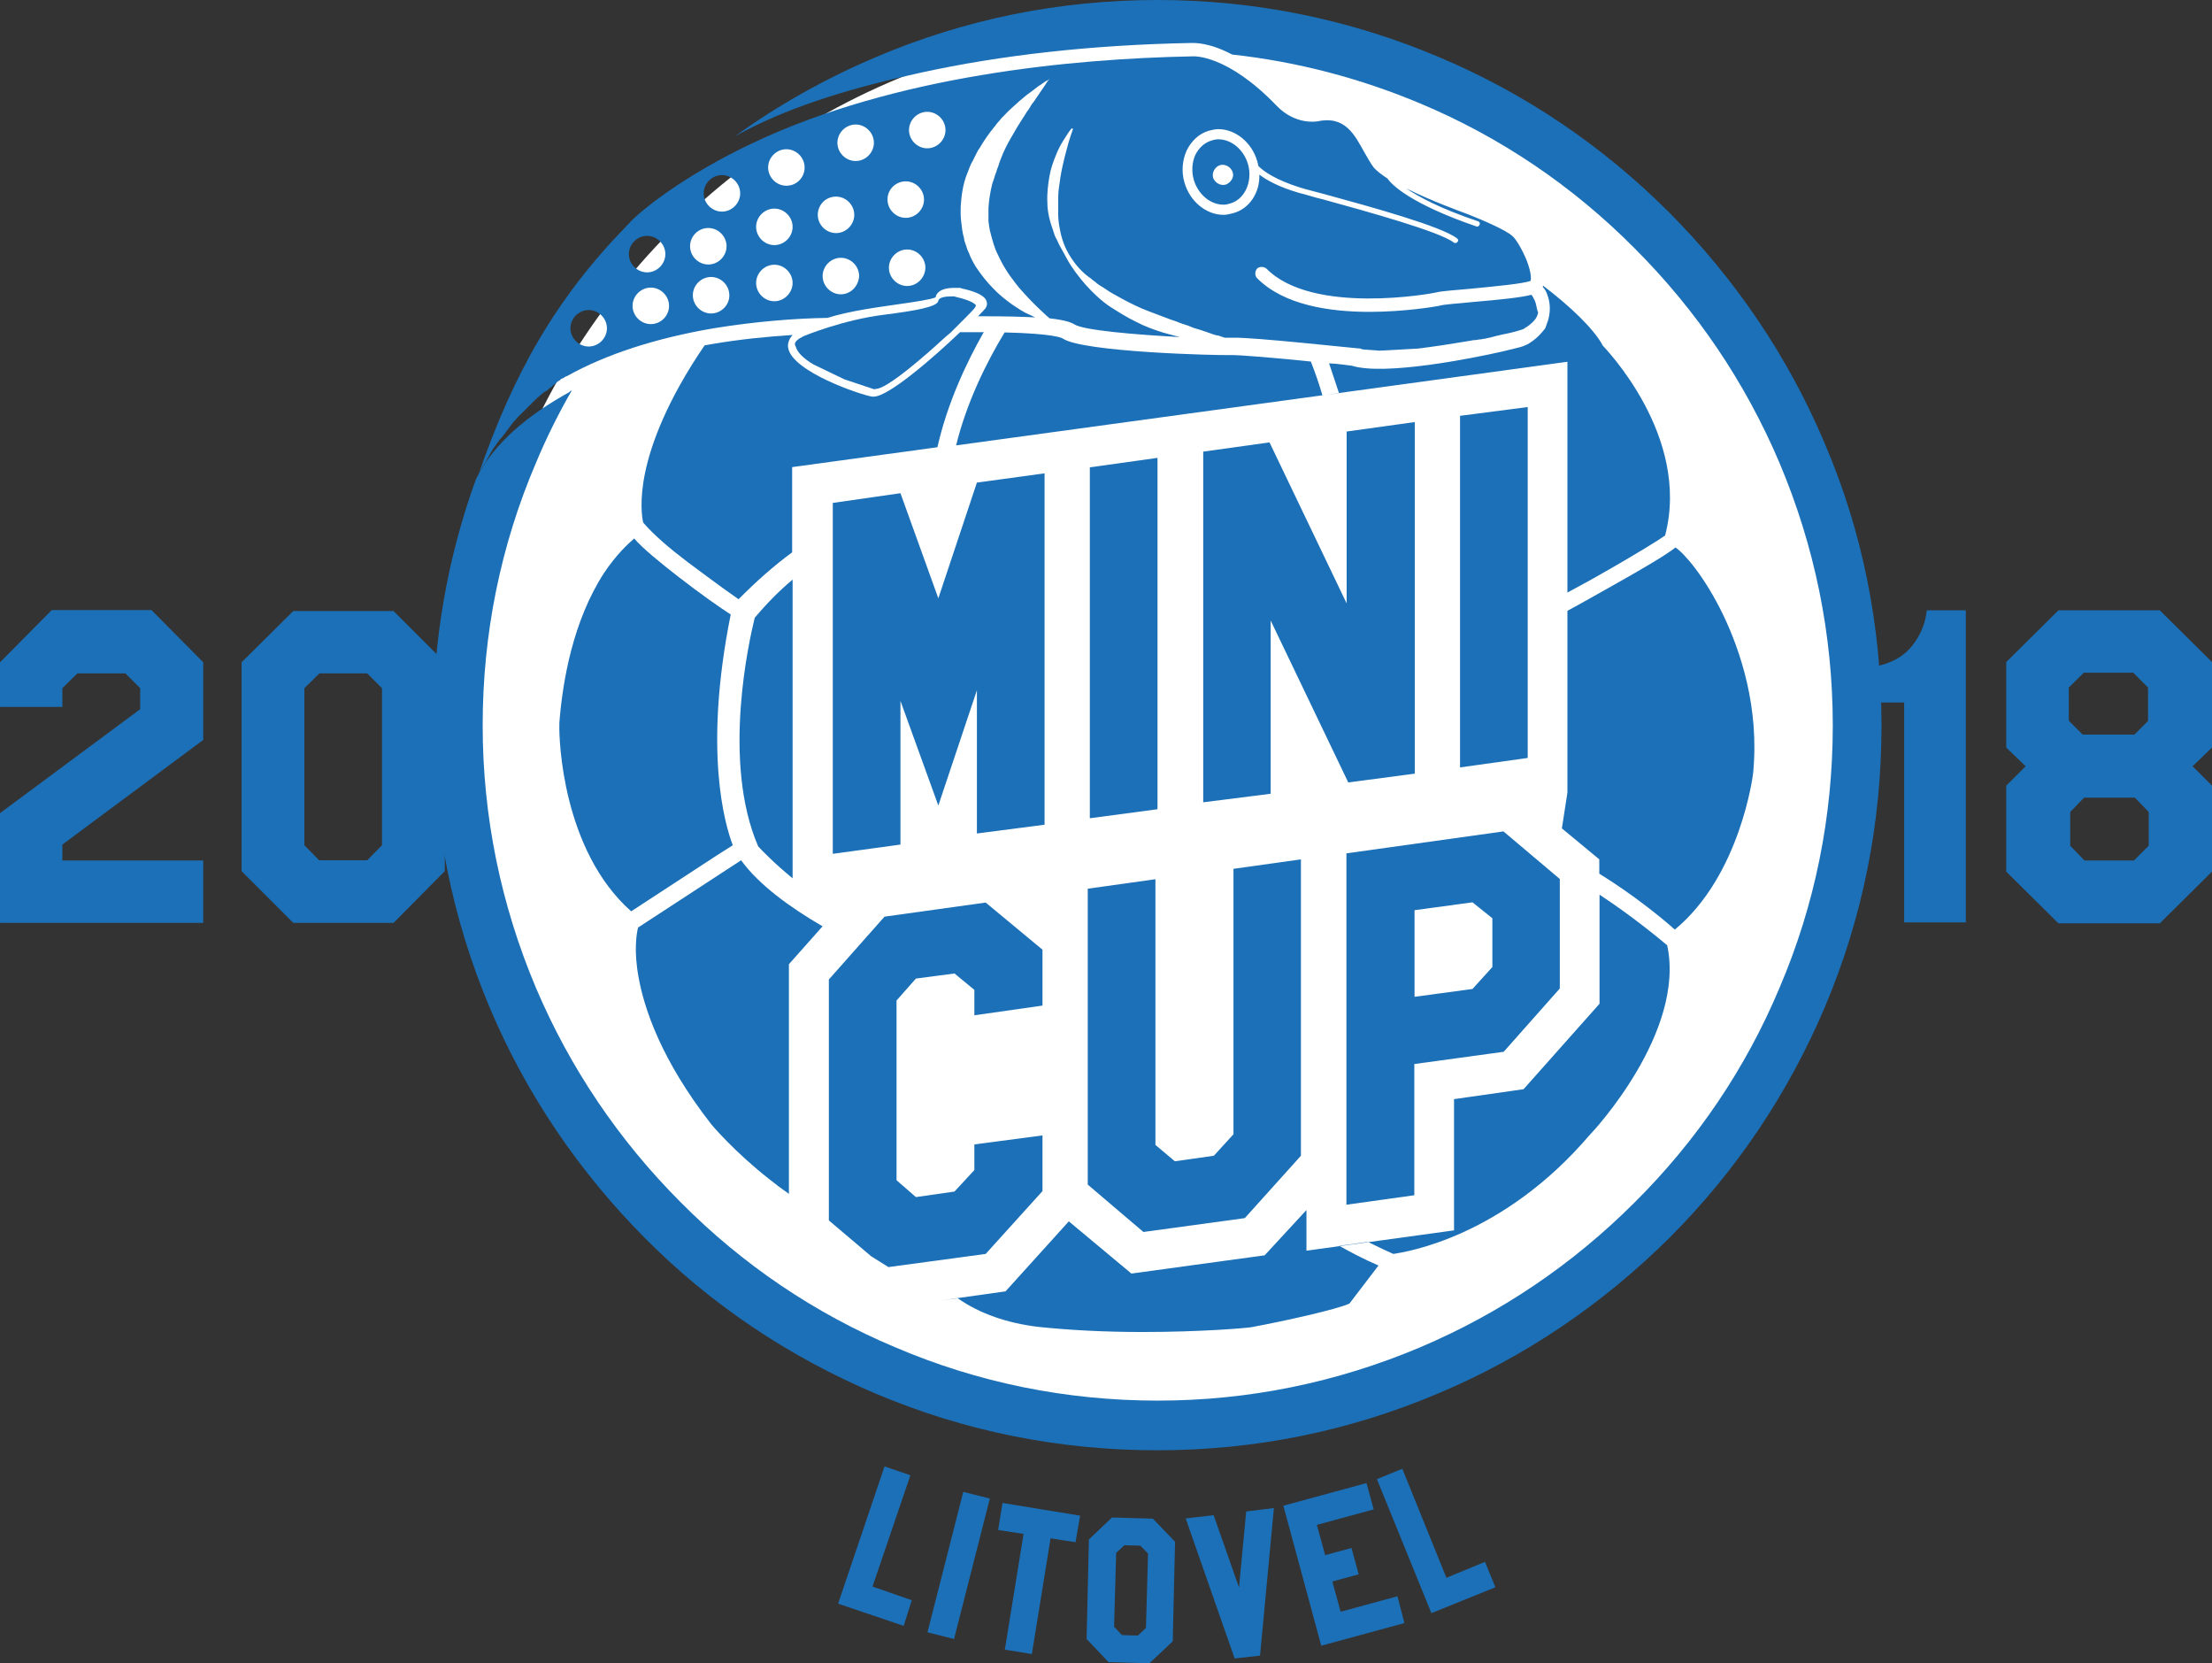 <?xml version="1.0" encoding="utf-8"?>
<!-- Generator: Adobe Illustrator 18.0.0, SVG Export Plug-In . SVG Version: 6.00 Build 0)  -->
<!DOCTYPE svg PUBLIC "-//W3C//DTD SVG 1.1//EN" "http://www.w3.org/Graphics/SVG/1.1/DTD/svg11.dtd">
<svg version="1.1" id="Layer_1" xmlns="http://www.w3.org/2000/svg" xmlns:xlink="http://www.w3.org/1999/xlink" x="0px" y="0px"
	 viewBox="684.3 152 957.8 720" enable-background="new 684.3 152 957.8 720" xml:space="preserve">
<rect x="684.3" y="152" width="957.8" height="720" fill="#333333" stroke="none"/>
<circle fill="#FFFFFF" cx="1189.5" cy="465.8" r="303"/>
<g id="_x32_0">
	<g>
		<path fill="#1C70B7" d="M745,459v-9.1l-6.4-6.4h-20.8l-6.5,6.4v8.1h-27v-19.3l22.4-22.6h43.2l22.4,22.6v33.6l-61,45.3v6.9h61v27
			h-88V504L745,459z"/>
	</g>
	<g>
		<path fill="#1C70B7" d="M876.9,438.7v90.4l-22.2,22.4h-43.4l-22.4-22.4v-90.4l22.4-22.2h43.4L876.9,438.7z M816.1,449.9v68
			l6.4,6.5h20.8l6.4-6.5v-68l-6.4-6.4h-20.7L816.1,449.9z"/>
	</g>
</g>
<g id="_x31_8">
	<path fill="#1C70B7" d="M1553,529.3v-37.2l8.4-8.4l-8.4-8.1v-37l22.6-22.4h43.9l22.6,22.4v37l-8.4,8.1l8.4,8.4v37.2l-22.6,22.4
		h-43.9L1553,529.3z M1608.4,470.1l6-6v-14.5l-6.4-6.4h-21.4l-6.5,6.4V464l6,6h22.3V470.1z M1586.9,524.5h21.4l6.4-6.4v-14.6l-6-6.2
		h-22l-6,6.2v14.6L1586.9,524.5z"/>
	<g>
		<path fill="#1C70B7" d="M1535.7,551.3h-26.9v-95.2h-11.2v-15.8l0.9-0.3c6-1.5,10.7-4.5,13.9-8.6c3.3-4.3,5.3-8.8,6-13.8l0.2-1.4
			h16.9v135.2h0.2V551.3z"/>
	</g>
</g>
<g id="litovel_1_">
	<path id="litovel" fill="#1C70B7" d="M1075.6,855.8l-28.4-9.6l20.1-59.4l11.2,3.8l-16.4,48.2l17,5.9L1075.6,855.8z M1101.4,797.8
		l11.5,2.9l-15.5,60.8l-11.5-2.9L1101.4,797.8z M1150,819.6l-10.8-1.7l-8.1,50.1l-11.7-1.9l8.1-50.1l-11-1.7l1.9-11.7l33.6,5.5
		L1150,819.6z M1182,872l-17.7-0.5l-9.5-10l1-43.1l10-9.5l17.7,0.5l9.6,10l-1,43.1L1182,872z M1180.5,856.7l0.9-32.2l-3.3-3.4
		l-6.9-0.2l-3.6,3.3l-0.9,32l3.4,3.6l6.9,0.2L1180.5,856.7z M1235.9,804.8l-6,63.9l-11,1.2l-21.2-60.6l12.1-1.4l11,31.3l3.1-32.9
		L1235.9,804.8z M1292.4,854.6l-36,9.8l-16.4-60.6l36-9.8l3.1,11.4l-24.6,6.7l3.6,13.1l11.4-3.1l3.1,11.4l-11.4,3.1l3.6,13.1
		l24.6-6.7L1292.4,854.6z M1331.8,839.1l-27.7,11.2l-23.6-58l11-4.5l19.1,47.2l16.7-6.9L1331.8,839.1z"/>
</g>
<g id="main">
	<g id="ryba">
		<path id="ploutev" fill="#1C70B7" d="M1086.4,304.4c3.3-2.8,6.4-5.9,9.5-8.4l6-6c2.6-2.6,4.5-4.5,4.8-5.3c0.2-0.3,0.2-0.5,0.2-0.5
			c-0.5-1-3.3-2.4-8.4-3.6c-0.5-0.2-0.9-0.2-1-0.3c-0.2,0-0.9,0-1.4,0c-2.6,0-5.3,0.5-5.5,1.9c-0.3,2.6-9.8,4.3-23.2,6
			c-18.1,2.2-35.1,9.3-35.1,9.3c-5.3,2.6-3.6,4.1-3.4,4.6c0.5,2.2,3.1,5,7.7,7.7l13.3,6.4l12.9,4.3l1.7-0.3
			C1066.8,319.7,1072.8,316.3,1086.4,304.4z"/>
		<path fill="#1C70B7" d="M1348.9,282.2c-0.5-1-1-2.1-1.5-2.6c-4.5,1.2-13.4,2.1-25,3.1c-6.5,0.7-12.9,1-15,1.7l0,0
			c-1,0.2-14.5,2.6-30.1,2.6c-17,0-37-2.8-48.7-14.6c-1-1-1-2.9,0-4.1c1-1,2.9-1,4.1,0c20,20.3,72,10.7,73.5,10.3
			c2.6-0.7,8.8-1,15.8-1.7c9.3-0.9,22-2.1,25-3.3c0.3-0.5,0.5-3.4-1.7-9c-1.9-4.6-4.5-9-6-10.3c-2.6-2.6-13.4-7.2-19.5-9.6
			c-2.4-0.9-15.8-5.7-26.7-11.2c5.3,3.6,14.8,8.8,31.2,14.3c0.7,0.2,0.9,0.9,0.7,1.4s-0.7,0.9-0.9,0.9c-0.2,0-0.2,0-0.3,0
			c-28.6-9.8-36.9-18.1-38.7-20.8c-2.6-1.7-4.8-3.4-6-4.8c-1.4-1.9-2.6-4.1-4-6.5c-4.3-7.7-8.4-16.2-20.7-13.4c0,0,0,0-0.2,0
			c-0.3,0-9.1,1.4-17-6.7c-21.7-22.6-36.2-21.5-36.3-21.5c0,0-0.2,0-0.3,0c-52.5,1-128.5,8.3-190.1,37.4
			c-29.4,13.8-49.4,29.6-54.4,35.5l-0.9,0.9c0,0,0.3-0.5,0.9-0.9c-31.2,31.9-49.3,64.1-64.4,107.5c0.2-0.5,0.5-0.9,0.7-1.2
			c0,0,0-0.2,0.2-0.3c0.2-0.5,0.3-0.9,0.7-1.2c0,0,0-0.2,0.2-0.3c0.2-0.5,0.5-0.9,0.7-1.2c0,0,0-0.2,0.2-0.2
			c0.9-1.7,1.9-3.6,2.9-5.3c0,0,0.2-0.2,0.2-0.3c0.2-0.3,0.5-0.9,0.7-1c0-0.2,0.2-0.3,0.3-0.5c0.2-0.3,0.5-0.7,0.7-0.9
			c0-0.2,0.2-0.3,0.3-0.5c0.2-0.3,0.5-0.7,0.7-0.9c0-0.2,0.2-0.3,0.3-0.5c0.2-0.3,0.5-0.7,0.9-0.9l0,0c0.7-0.9,1-1.5,1.7-2.2
			c0.2-0.2,0.2-0.3,0.3-0.5c0.2-0.3,0.5-0.7,0.7-0.9s0.3-0.3,0.5-0.7c0.2-0.3,0.5-0.5,0.7-0.9c0.2-0.2,0.3-0.5,0.5-0.7
			c0.2-0.3,0.5-0.5,0.7-0.9c0.2-0.2,0.3-0.5,0.7-0.7c0.3-0.2,0.5-0.5,0.7-0.9c0.2-0.2,0.5-0.5,0.7-0.7s0.5-0.5,0.7-0.7
			c0.5-0.5,0.9-0.9,1.2-1.2c0.2-0.2,0.3-0.3,0.7-0.7c0.3-0.2,0.5-0.5,0.9-0.9c0.2-0.2,0.5-0.3,0.7-0.7c0.3-0.2,0.5-0.5,0.9-0.9
			c0.2-0.2,0.5-0.3,0.7-0.7c0.3-0.2,0.5-0.5,0.9-0.9c0.2-0.2,0.5-0.3,0.7-0.7c0.3-0.2,0.7-0.5,0.9-0.9c0.2-0.2,0.5-0.3,0.7-0.5
			c0.3-0.3,0.9-0.7,1-0.9c0.2,0,0.3-0.2,0.3-0.3c0.5-0.3,0.9-0.9,1.5-1c0.2-0.2,0.3-0.2,0.5-0.3c0.3-0.3,0.9-0.5,1-0.9
			c0.2-0.2,0.5-0.3,0.7-0.5c0.3-0.2,0.9-0.5,1-0.9c0.2-0.2,0.5-0.3,0.7-0.5c0.3-0.2,0.9-0.5,1-0.9c0.2-0.2,0.5-0.3,0.7-0.5
			c0.5-0.2,0.9-0.5,1.2-0.9c0.2-0.2,0.3-0.2,0.7-0.3c0.7-0.3,1.2-0.9,1.9-1c17-9.5,38.4-16.4,63.5-20.7c17.9-2.9,35.1-4.3,49.3-4.5
			c9.8-3.1,21.9-4.6,31.3-6c6.5-0.9,14.1-2.1,15.5-2.9c0.3-1.7,1.9-4.1,8.3-4.1c1,0,1.9,0,1.9,0h0.3c0.2,0,0.7,0.2,1,0.3
			c4.5,1,9.5,2.6,10.5,5.3c0.3,0.9,0.5,1.7-0.3,3.1c-0.3,0.5-1.5,1.7-3.3,3.6c0.9,0,1.5,0,2.4,0c9.6,0,17,0.2,22.4,0.5
			c-0.9-0.3-1.7-0.9-2.6-1.2c-2.4-1-4.8-2.6-7.6-4.5c-2.6-1.9-5.5-4.1-8.1-6.9c-2.6-2.6-5.3-6-7.6-9.5c-1-1.7-2.2-3.8-2.9-5.9
			c-0.5-0.9-0.9-2.1-1.2-3.1s-0.9-2.2-0.9-3.3c-0.7-2.2-0.9-4.5-1.2-6.9c-0.3-2.4-0.3-4.6-0.2-7.1c0.3-4.6,1-9.3,2.6-13.4
			c0.9-2.1,1.5-4.3,2.6-6c0.5-0.9,0.9-1.9,1.4-2.8s0.9-1.9,1.5-2.6c2.1-3.6,4.3-6.7,6.7-9.6c0.7-0.9,1-1.4,1.7-2.1
			c0.7-0.7,1-1.4,1.7-1.9c1.2-1.2,2.4-2.6,3.6-3.6c2.4-2.2,4.5-4.1,6.5-5.7c2.1-1.5,3.8-2.8,5.3-4c0.9-0.5,1.4-0.9,2.1-1.4
			c0.7-0.3,1-0.9,1.5-0.9c0.9-0.5,1.2-0.9,1.2-0.9s-0.3,0.5-0.9,1.2c-0.5,0.9-1.4,2.1-2.4,3.6s-2.2,3.3-3.6,5.3
			c-0.9,0.9-1.4,2.2-2.2,3.3c-0.9,1-1.5,2.4-2.4,3.6c-1.7,2.6-3.3,5.3-5,8.3c-1.7,2.9-3.3,6-4.6,9.5c-0.3,0.9-0.7,1.7-0.9,2.6
			c-0.3,0.9-0.7,1.7-0.9,2.6c-0.3,0.9-0.7,1.7-0.9,2.6c-0.3,0.9-0.5,1.7-0.9,2.6c-0.9,3.6-1.5,7.2-1.7,10.7c0,1.7,0,3.6,0,5.3
			c0,0.9,0.2,1.7,0.3,2.6c0.2,0.9,0.2,1.7,0.5,2.6c0.9,3.4,1.7,6.7,3.3,9.8c1.4,3.1,3.1,6,5,8.8c1.9,2.6,3.8,5.2,5.9,7.4
			c4,4.5,7.7,7.9,10.3,10.3c0.5,0.3,0.9,0.9,1.2,1c7.9,0.9,9.8,2.1,10.7,2.6c3.8,2.6,26.9,4.5,45.6,5.5c-0.7-0.2-1.2-0.3-1.9-0.5
			c-1.7-0.5-3.6-0.9-5.5-1.5c-3.8-1.2-7.7-2.6-11.5-4.6c-4-1.9-7.7-4.3-11.5-6.7c-3.8-2.6-7.2-5.9-10.3-9.3
			c-3.1-3.6-5.9-7.2-8.1-11.2c-1-1.9-2.2-4-3.3-6c-0.5-0.9-0.9-2.1-1.4-2.9s-0.9-2.1-1.2-3.1c-1.5-4.1-2.6-8.3-2.6-12.4
			c-0.2-4.1,0.3-7.9,0.9-11.4s1.7-6.4,2.8-9.1c1-2.6,2.2-4.8,3.3-6.5c1-1.7,1.9-2.9,2.6-4c0.7-0.9,1-1.2,1-1.2l0.5,0.3
			c0,0-0.2,0.5-0.5,1.5c-0.3,0.9-0.9,2.6-1.4,4.3c-1,3.8-2.6,9.1-3.6,15.5c-0.2,1.5-0.5,3.3-0.7,5c-0.2,1.7-0.2,3.6-0.2,5.3
			c0,1.9,0,3.8,0,5.7s0.3,4,0.7,6c0.7,4.1,2.1,8.1,4.5,11.9c2.4,3.8,5.3,7.1,9,9.6c0.9,0.9,1.7,1.2,2.6,2.1c0.9,0.7,1.7,1.2,2.6,1.7
			c1.7,1.2,3.6,2.4,5.5,3.4c3.8,2.2,7.6,4.1,11.2,5.7c3.6,1.5,7.6,2.9,11.2,4.3c1.7,0.7,3.6,1.2,5.2,1.9c1.7,0.7,3.3,1,4.8,1.7
			s3.1,1,4.5,1.5c1.4,0.5,2.8,0.9,4.1,1.4c1.2,0.5,2.6,0.9,3.6,1c0.9,0.3,1.9,0.7,2.6,0.9c1.5,0,2.8,0,3.8,0
			c7.9-0.3,52,4.5,53.9,4.6h0.3h0.3c0.3,0,0.7,0.2,0.9,0.3c0.3,0,0.7,0.2,0.9,0.2l6.9,0.5l16.7-0.9l0,0c7.2-0.9,15-2.1,22.7-3.4l0,0
			c0.9-0.2,1.4-0.3,2.1-0.3c0,0,0.2,0,0.3,0c0.7-0.2,1.2-0.2,1.9-0.3c0.2,0,0.3,0,0.3,0c0.7-0.2,1-0.2,1.7-0.3c0.2,0,0.3,0,0.7-0.2
			c0.5,0,0.9-0.2,1.5-0.3c0.2,0,0.5,0,0.7-0.2c0.5,0,0.9-0.2,1.2-0.3c0.3,0,0.7-0.2,0.9-0.2c0.9-0.2,1.4-0.3,2.1-0.5
			c5.2-1,7.9-1.9,8.8-2.2c0.7-0.2,1.2-0.5,1.7-0.9c2.4-1.4,4.1-3.4,4.5-4.1c0.5-0.9,0.9-1.9,0.9-2.6
			C1349.7,286.3,1349.7,284.1,1348.9,282.2z M939.2,302c-4.3,0-7.9-3.6-7.9-7.9s3.6-7.9,7.9-7.9s7.9,3.6,7.9,7.9
			S943.5,302,939.2,302z M964.5,254.1c4.3,0,7.9,3.6,7.9,7.9s-3.6,7.9-7.9,7.9s-7.9-3.6-7.9-7.9S960.2,254.1,964.5,254.1z
			 M966.1,292.3c-4.3,0-7.9-3.6-7.9-7.9s3.6-7.9,7.9-7.9s7.9,3.6,7.9,7.9C974,288.7,970.5,292.3,966.1,292.3z M991,250.7
			c4.3,0,7.9,3.6,7.9,7.9c0,4.3-3.6,7.9-7.9,7.9c-4.3,0-7.9-3.6-7.9-7.9C983.1,254.3,986.6,250.7,991,250.7z M992.2,287.7
			c-4.3,0-7.9-3.6-7.9-7.9s3.6-7.9,7.9-7.9s7.9,3.6,7.9,7.9C1000.2,284.1,996.5,287.7,992.2,287.7z M996.9,243.6
			c-4.3,0-7.9-3.6-7.9-7.9s3.6-7.9,7.9-7.9c4.3,0,7.9,3.6,7.9,7.9S1001.2,243.6,996.9,243.6z M1019.6,282.4c-4.3,0-7.9-3.6-7.9-7.9
			s3.6-7.9,7.9-7.9s7.9,3.6,7.9,7.9C1027.5,278.7,1023.9,282.4,1019.6,282.4z M1019.6,258.1c-4.3,0-7.9-3.6-7.9-7.9s3.6-7.9,7.9-7.9
			s7.9,3.6,7.9,7.9S1023.9,258.1,1019.6,258.1z M1024.8,232.4c-4.3,0-7.9-3.6-7.9-7.9s3.6-7.9,7.9-7.9s7.9,3.6,7.9,7.9
			S1029.3,232.4,1024.8,232.4z M1046.3,237.1c4.3,0,7.9,3.6,7.9,7.9s-3.6,7.9-7.9,7.9s-7.9-3.6-7.9-7.9S1041.8,237.1,1046.3,237.1z
			 M1048.4,279.4c-4.3,0-7.9-3.6-7.9-7.9s3.6-7.9,7.9-7.9c4.3,0,7.9,3.6,7.9,7.9C1056.1,275.8,1052.7,279.4,1048.4,279.4z
			 M1054.8,221.7c-4.3,0-7.9-3.6-7.9-7.9s3.6-7.9,7.9-7.9s7.9,3.6,7.9,7.9S1059.1,221.7,1054.8,221.7z M1076.5,230.5
			c4.3,0,7.9,3.6,7.9,7.9s-3.6,7.9-7.9,7.9c-4.3,0-7.9-3.6-7.9-7.9C1068.5,234.1,1072.1,230.5,1076.5,230.5z M1077.1,275.8
			c-4.3,0-7.9-3.6-7.9-7.9s3.6-7.9,7.9-7.9s7.9,3.6,7.9,7.9C1084.9,272.2,1081.4,275.8,1077.1,275.8z M1085.8,216.2
			c-4.3,0-7.9-3.6-7.9-7.9c0-4.3,3.6-7.9,7.9-7.9s7.9,3.6,7.9,7.9C1093.7,212.6,1090.1,216.2,1085.8,216.2z M1218.2,244.3
			c-1.4,0.3-2.6,0.7-4.1,0.7c-7.6,0-14.6-5.9-16.9-13.9c-1.4-4.6-1-9.6,0.9-13.9c2.1-4.3,5.5-7.4,9.6-8.6c1.4-0.3,2.6-0.7,4.1-0.7
			c7.6,0,14.6,5.9,16.9,13.9c0.2,0.7,0.3,1.2,0.5,2.1c2.4,2.4,7.6,6,18.1,9.3c2.8,0.9,6.4,1.7,10.7,2.9
			c20.1,5.5,50.6,13.9,57.2,19.1c0.5,0.3,0.7,1,0.2,1.5c-0.2,0.3-0.5,0.5-0.9,0.5c-0.2,0-0.5,0-0.7-0.2
			c-6.2-4.8-37.5-13.4-56.3-18.6c-4.3-1-7.7-2.2-10.7-2.9c-9-2.6-14.3-5.7-17.2-7.9C1229.9,235.2,1225.4,242.4,1218.2,244.3z"/>
		<path fill="#1C70B7" d="M1224.7,223.1c-1.9-6.4-7.2-10.8-12.9-10.8c-0.9,0-1.9,0.2-2.8,0.5c-3.1,0.9-5.5,3.1-7.1,6.2
			c-1.5,3.3-1.7,7.2-0.7,10.8c1.9,6.4,7.2,10.8,12.9,10.8c0.9,0,1.9-0.2,2.8-0.5C1223.3,238.4,1226.8,230.5,1224.7,223.1z
			 M1215.1,231.9c-2.4,0.7-4.8-0.9-5.5-2.9c-0.7-2.4,0.9-4.8,2.9-5.5c2.4-0.7,4.8,0.9,5.5,2.9C1218.9,228.6,1217.3,231,1215.1,231.9
			z"/>
	</g>
	<g id="minicup_x5F_text">
		<polygon fill="#1C70B7" points="1218.4,643 1209.9,652.3 1193,654.7 1184.6,647.6 1184.6,532.6 1155.3,536.7 1155.3,664.8 
			1179.4,685.3 1223.3,679.3 1247.6,652.3 1247.6,524 1218.4,528.1 		"/>
		<polygon fill="#1C70B7" points="1234.5,420.6 1268.1,490.7 1296.9,486.9 1296.9,334.7 1267.4,338.8 1267.4,413.2 1234,343.5 
			1205.3,347.5 1205.3,499.3 1234.5,495.6 		"/>
		<polygon fill="#1C70B7" points="1185.5,350.2 1156.2,354.3 1156.2,506.2 1185.5,502.3 		"/>
		<polygon fill="#1C70B7" points="1067.3,548.8 1043.2,576 1043.2,680.3 1061.5,695.8 1069,700.5 1111.1,694.8 1135.7,667.6 
			1135.7,643.5 1106.2,647.4 1106.2,658.5 1097.6,667.8 1080.9,670.2 1072.5,662.9 1072.5,585.1 1080.9,575.6 1097.6,573.4 
			1106.2,580.5 1106.2,591.5 1135.7,587.3 1135.7,563.1 1111.1,542.7 		"/>
		<polygon fill="#1C70B7" points="1090.6,411 1074.2,365.5 1044.9,369.7 1044.9,521.6 1074.2,517.6 1074.2,455.4 1090.6,500.7 
			1107.3,450.8 1107.3,512.8 1136.6,509 1136.6,356.9 1107.3,360.9 		"/>
		<polygon fill="#1C70B7" points="1345.8,328.2 1316.5,332 1316.5,484.2 1345.8,480.1 		"/>
		<path fill="#1C70B7" d="M1335.3,511.9l-68,9.5v152.1l29.4-4.1v-56.8l38.7-5.3l24.3-27.4v-47.4L1335.3,511.9z M1330.5,570.6
			l-8.6,9.5l-25.1,3.4V546l25.1-3.4l8.6,6.9V570.6z"/>
	</g>
	<g id="mic">
		<path fill="#1C70B7" d="M1406.2,561.2c-3.3-2.8-15.8-13.1-29.3-21.9v47.2l-32.9,37l-30.1,4.3v56.8l-63.9,8.8v-17.6l-18.1,19.6
			l-57.7,7.9l-27.1-22.6l-27.4,30.3l-28.4,4l0,0l7.7-1c9.6,6.7,21.5,10.8,35.1,12.4c13.4,1.4,28.6,2.2,44.9,2.2
			c25.1,0,45.1-1.7,47.2-2.1c14.1-2.6,37-7.7,42.4-10.2l12.6-16.5c-0.2,0-0.3-0.2-0.5-0.2c-6-2.6-11.5-5.5-16.5-8.3l12.4-1.7
			c5.3,2.6,9.3,4.5,11,5.2c5.9-0.9,47.5-7.4,85.2-51.7l0.2-0.2C1373.7,642.3,1414.3,598.9,1406.2,561.2z"/>
		<path fill="#1C70B7" d="M1409.5,554.4c28.4-23.4,33.9-67.2,33.9-67.7c2.8-28.4-5.5-52.9-12.9-68.4c-8.3-17.2-17.2-27-20.7-29.3
			c-4.3,3.4-15.3,9.8-26.7,16.2c-5.9,3.3-13.9,7.9-20.1,11.2v78.7l-2.4,15.5l16.2,13.4v6.2C1391.9,539.5,1404.7,550.1,1409.5,554.4z
			"/>
		<path fill="#1C70B7" d="M1027.5,532.2V402.9c-6,5-11.5,10.7-16.4,16.5c-2.2,9-14.5,62,1.5,99
			C1014.3,520.2,1019.3,525.5,1027.5,532.2z"/>
		<path fill="#1C70B7" d="M1017.6,662.6c2.6,2.1,5.3,4.1,8.3,6.2v-99.4l16.5-18.6l-1.9,2.2c-14.3-8.3-27.7-18.1-35.3-28.6
			l-44.6,29.1c-0.7,2.6-1.9,10.2,0.2,21.5c2.4,13.4,9.6,35.6,31.5,63.7C992.8,639.3,1002.4,650.7,1017.6,662.6z"/>
		<path fill="#1C70B7" d="M957.6,546.5l36.9-24.1l7.1-4.5c-3.6-9.5-12.7-41.2-0.9-99.9c-4.1-2.6-13.4-9.1-22.9-16.5
			c-7.7-6-15.2-12.1-18.9-16.4c-2.8,2.4-7.9,7.2-13.1,15c-13.4,20.7-17.9,46.7-19.3,64.8v0.9C926.3,471.8,927.7,520,957.6,546.5z"/>
		<path fill="#1C70B7" d="M1109,295.8c-3.1,0-6,0-9,0c-11.7,11.2-31,27.9-37.4,27.9c-0.2,0-0.5,0-0.7,0c-5.3-0.9-34.4-10.8-36.3-21
			c-0.3-1.5,0-3.6,1.9-5.7c-11,0.7-23.1,1.9-35.3,4c-0.9,0.2-1.9,0.3-2.8,0.5c-16.5,24.1-23.2,42.9-25.7,54.8
			c-2.6,12.2-1.4,19.8-0.9,21.9c4.5,5.3,11.7,11.4,19.1,17c6.2,4.6,13.6,10.2,22.2,16.2c7.6-7.7,15.3-14.5,23.2-20.3v-36.9l62.9-8.6
			c4.3-19.1,12.6-36.7,20.1-49.9C1110.2,295.8,1109.5,295.8,1109,295.8z"/>
		<path fill="#1C70B7" d="M1378.5,301.8l-0.3-0.3l-0.2-0.5c-4.1-7.1-13.8-16.4-25.5-25.3c0,0.2-0.2,0.3-0.2,0.5
			c0.9,0.9,1.7,2.2,2.2,4c1,2.9,1.2,6.2,0.3,9.8c-0.3,1.2-0.9,2.6-1.4,4.1l-0.2,0.3l-0.2,0.2c-0.2,0.2-2.6,3.6-6.4,5.9
			c-0.9,0.7-1.9,0.9-2.9,1.4c-1.2,0.5-4.8,1.2-9.5,2.4c-11.5,2.6-50.3,10.5-64.6,6c-2.8-0.3-6.2-0.9-9.8-1c1.4,4.1,2.8,8.3,4.3,12.9
			l-7.2,0.9c-1.4-4.8-3.1-9.8-5-14.6c-14.6-1.5-30.7-2.9-35-2.8c-4.8,0.2-63.9-1.2-72.5-7.2c-0.3-0.2-3.8-2.1-25.1-2.6
			c-7.7,12.7-16.4,30.1-21,48.9l264.7-36.2v99.9c6.4-3.4,12.7-6.9,18.4-10.2c10.8-6.2,21-12.4,23.9-14.5
			C1416.6,340.6,1378.8,302.3,1378.5,301.8z"/>
	</g>
	<path id="obruc" fill="#1C70B7" d="M1474.3,343.7c-15.8-37.4-38.6-70.9-67.2-99.7c-28.8-28.8-62.3-51.5-99.5-67.2
		c-38.7-16.4-79.7-24.8-122.1-24.8c-42.4,0-83.5,8.3-122.1,24.8c-21.5,9.1-42.2,20.7-61,34.3c1.5-0.9,3.1-1.7,4.8-2.6
		c21.5-11.2,47.4-18.8,75.6-25c35.1-7.7,74.6-12.1,117.4-12.9c1.2,0,7.6-0.3,17.6,5c28.1,3.1,55.3,10.2,81.5,21.2
		c34.8,14.6,66.1,35.8,92.8,62.7c26.9,26.9,47.9,58,62.7,92.8c15.2,36,23.1,74.2,23.1,113.7s-7.7,77.7-23.1,113.7
		c-14.6,34.8-35.8,66.1-62.7,92.8c-26.9,26.9-58,47.9-92.8,62.7c-36,15.2-74.2,23.1-113.7,23.1c-39.4,0-77.7-7.7-113.7-23.1
		c-34.8-14.6-66.1-35.8-92.8-62.7c-26.7-26.7-47.9-58-62.7-92.8c-15.2-36-23.1-74.2-23.1-113.7s7.7-77.7,23.1-113.7
		c4.5-10.8,9.8-21.4,15.5-31.3c-0.3,0.2-0.9,0.3-1,0.7c-18.1,10-32.9,22.2-40.5,37.7c-12.4,34.1-18.6,69.9-18.6,106.8
		c0,42.2,8.3,83.5,24.6,122.1c15.8,37.4,38.6,70.9,67.2,99.7c28.6,28.8,62.3,51.3,99.7,67.2c38.7,16.4,79.7,24.6,122.1,24.6
		c42.4,0,83.3-8.3,122.1-24.8c37.4-15.8,70.9-38.6,99.7-67.2c28.8-28.8,51.3-62.3,67.2-99.7c16.4-38.7,24.6-79.7,24.6-122.1
		C1499,423.2,1490.8,382.1,1474.3,343.7z"/>
</g>
</svg>
